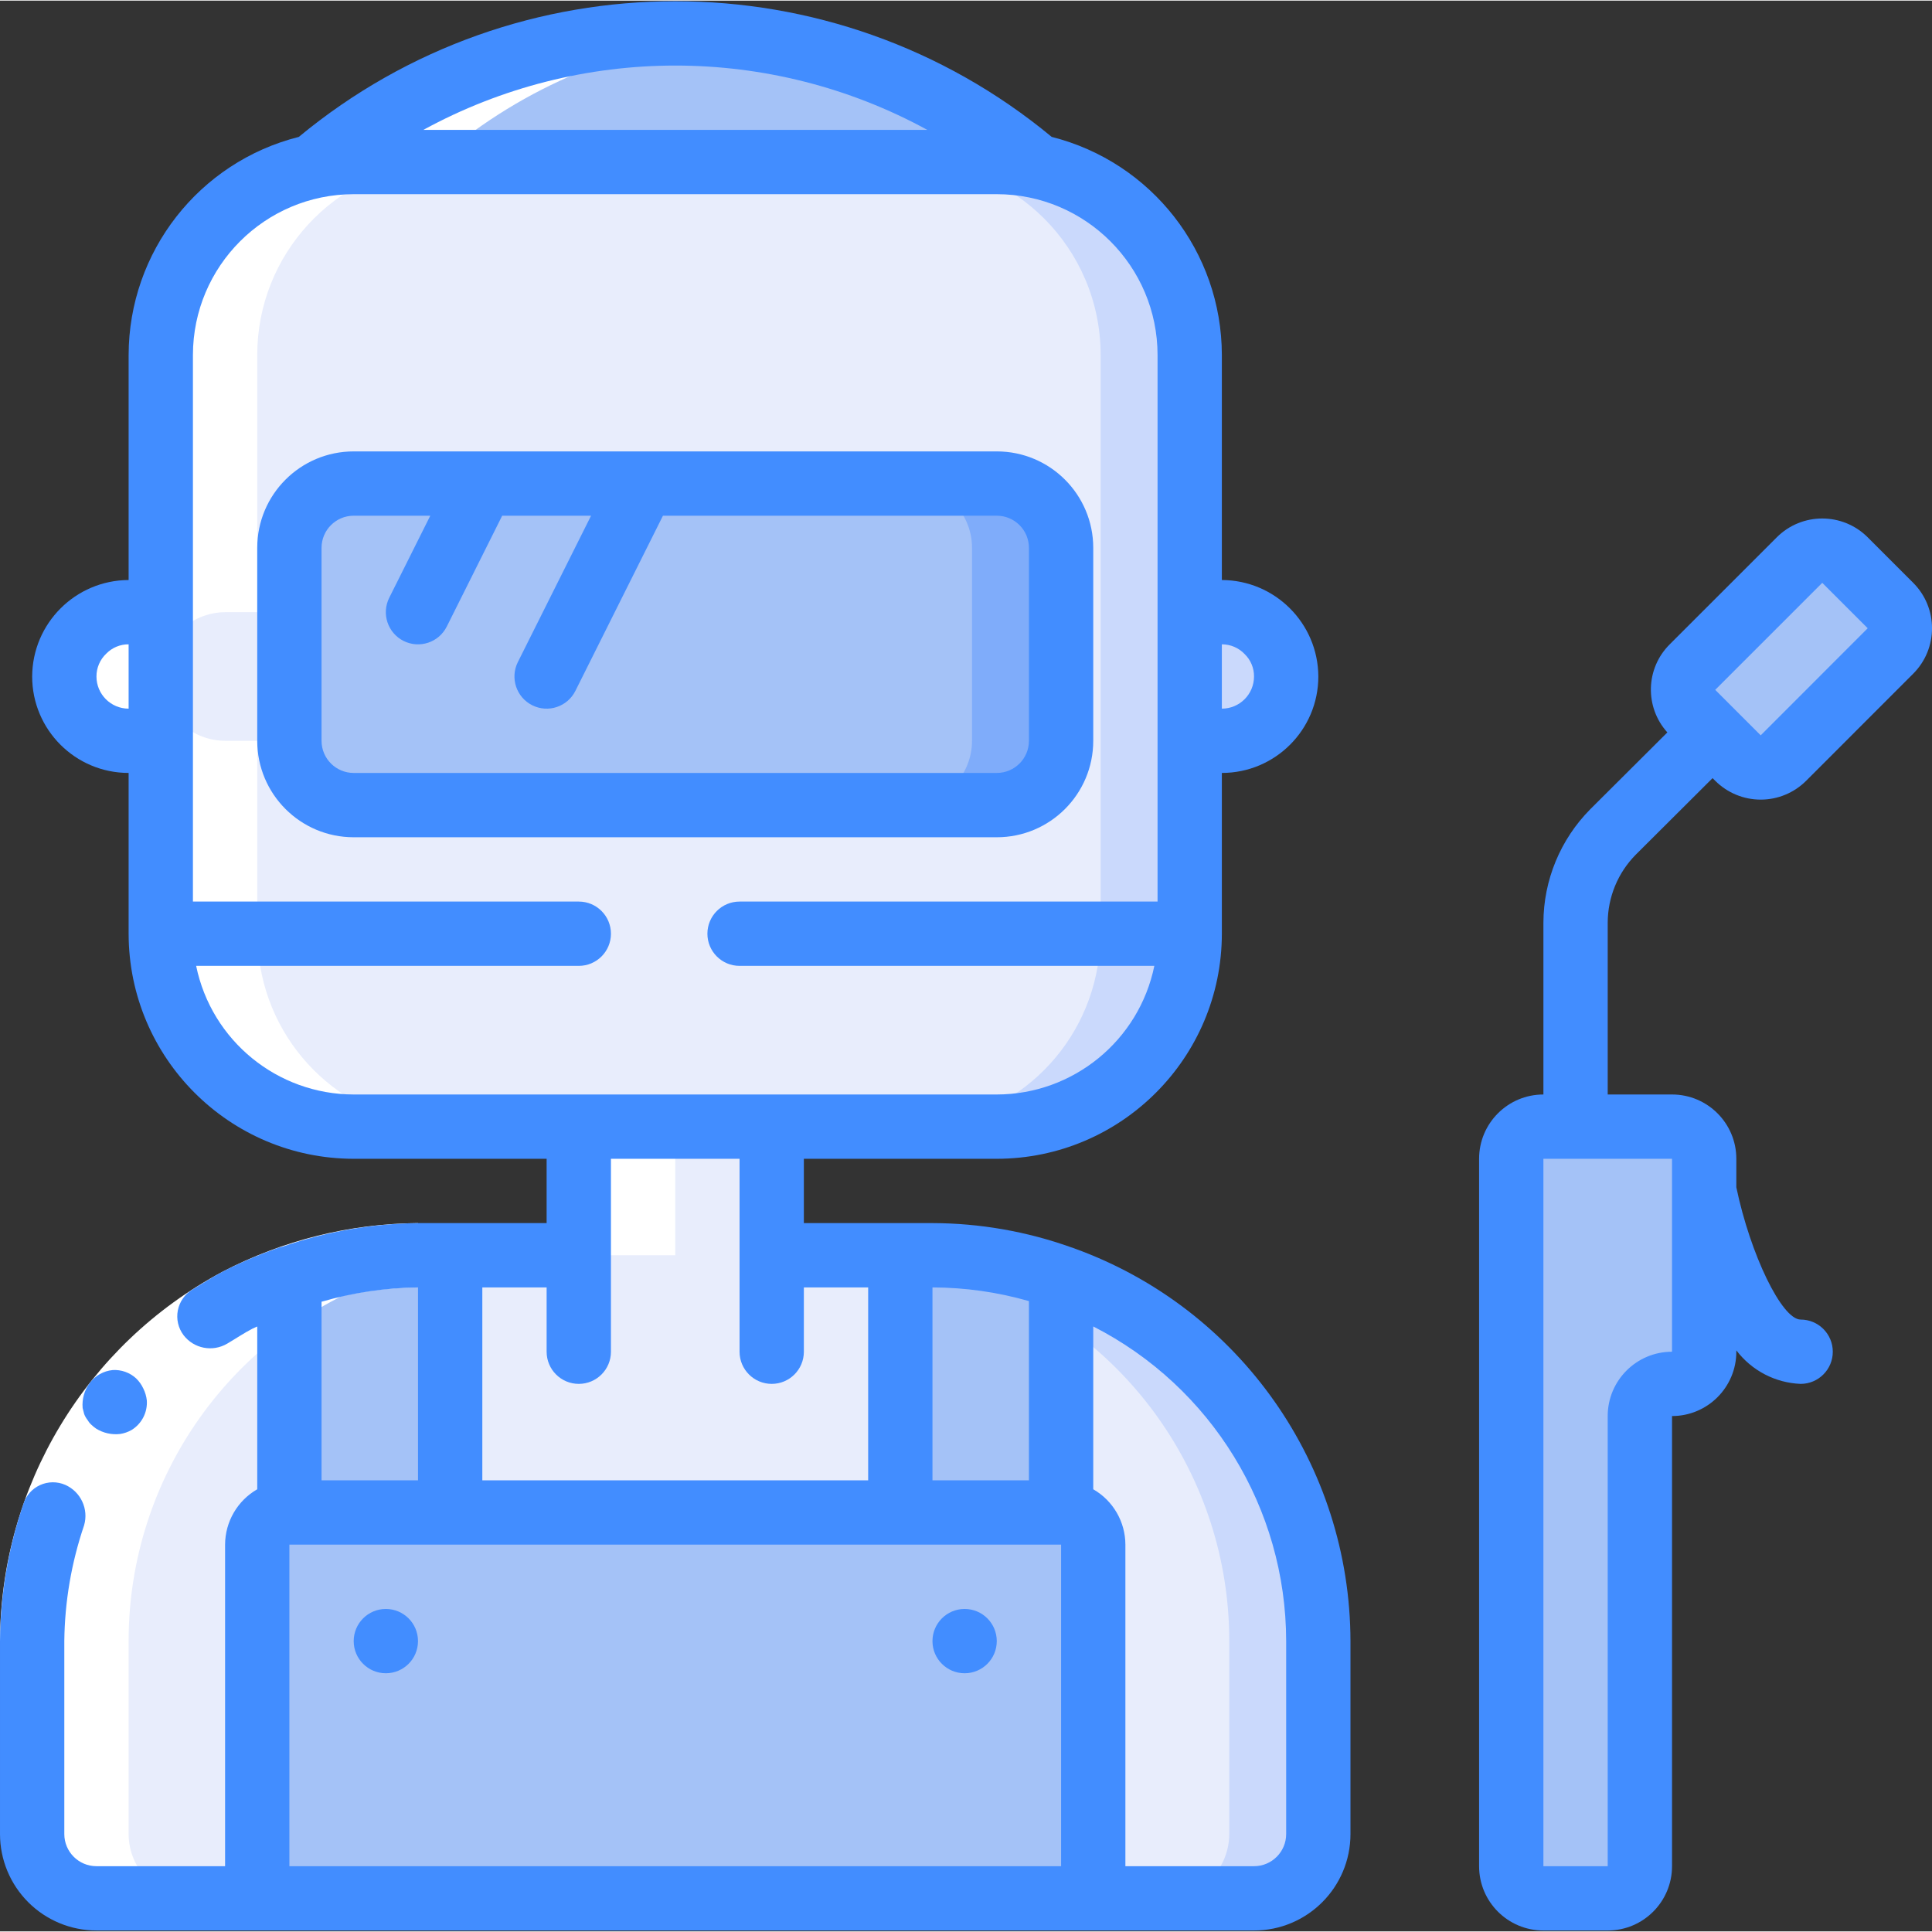<svg height="504pt" viewBox="0 0 504.325 504" width="504pt" xmlns="http://www.w3.org/2000/svg"><rect x="0" y="0" width="504.325" height="504" fill="#333333" stroke="none"/><path d="m276.984 333.301c-10.773-3.855-22.133-5.816-33.574-5.793h-134.297c-11.441-.023-22.801 1.938-33.574 5.793-40.254 14.191-67.172 52.242-67.145 94.93v50.359c.027 9.258 7.527 16.758 16.785 16.785h302.164c9.262-.027 16.758-7.527 16.789-16.785v-50.359c.023-42.688-26.895-80.738-67.148-94.93zm0 0" fill="#bdc3c7"/><path d="m344.133 428.23v50.359c-.031 9.258-7.527 16.758-16.789 16.785h-302.164c-9.258-.027-16.758-7.527-16.785-16.785v-50.359c-.027-42.688 26.891-80.738 67.145-94.93l41.969-5.793h117.508l41.969 5.793c40.254 14.191 67.172 52.242 67.148 94.93zm0 0" fill="#cad9fc"/><path d="m320.883 428.23v50.359c-.027 9.258-7.527 16.758-16.789 16.785h-278.914c-9.258-.027-16.758-7.527-16.785-16.785v-50.359c-.027-42.688 26.891-80.738 67.145-94.93l41.969-5.793h94.258l41.969 5.793c40.254 14.191 67.172 52.242 67.148 94.93zm0 0" fill="#e8edfc"/><path d="m201.441 352.688v-70.875h-50.359v70.875zm0 0" fill="#e8edfc"/><path d="m117.508 327.508v67.148h-41.969v-61.355c10.773-3.855 22.133-5.816 33.574-5.793zm0 0" fill="#a4c2f7"/><path d="m276.984 333.301v61.355h-41.969v-67.148h8.395c11.441-.023 22.801 1.938 33.574 5.793zm0 0" fill="#a4c2f7"/><path d="m75.539 394.656h201.445c4.637 0 8.395 3.758 8.395 8.391v92.328h-218.23v-92.328c0-4.633 3.758-8.391 8.391-8.391zm0 0" fill="#a4c2f7"/><path d="m481.602 146.031 11.871 11.871c3.277 3.277 3.277 8.594 0 11.871l-27.938 27.938c-3.277 3.277-8.594 3.277-11.871 0l-11.871-11.871c-3.277-3.277-3.277-8.594 0-11.871l27.938-27.938c3.277-3.277 8.594-3.277 11.871 0zm0 0" fill="#a4c2f7"/><path d="m41.969 193.211h-8.395c-9.262-.027-16.758-7.527-16.789-16.785.07-9.242 7.547-16.719 16.789-16.785h8.395" fill="#cad9fc"/><path d="m310.559 193.211h8.391c9.262-.027 16.762-7.527 16.789-16.785-.07-9.242-7.543-16.719-16.789-16.785h-8.391" fill="#cad9fc"/><path d="m81.836 48.008c24.922-25.273 58.934-39.5 94.426-39.5 35.492 0 69.504 14.227 94.426 39.5zm0 0" fill="#a4c2f7"/><path d="m310.559 92.492v151.082c.004 2.812-.246 5.625-.758 8.391-4.059 24.23-25.035 41.98-49.605 41.969h-167.867c-24.566.012-45.547-17.738-49.605-41.969-.508-2.766-.762-5.578-.754-8.391v-151.082c0-27.816 22.547-50.363 50.359-50.363h167.867c27.816 0 50.363 22.547 50.363 50.363zm0 0" fill="#cad9fc"/><path d="m287.309 92.492v151.082c.004 2.812-.246 5.625-.758 8.391-4.059 24.23-25.035 41.98-49.605 41.969h-144.617c-24.566.012-45.547-17.738-49.605-41.969-.508-2.766-.762-5.578-.754-8.391v-151.082c0-27.816 22.547-50.363 50.359-50.363h144.617c27.816 0 50.363 22.547 50.363 50.363zm0 0" fill="#e8edfc"/><path d="m92.328 126.066h167.867c9.273 0 16.789 7.516 16.789 16.785v50.359c0 9.273-7.516 16.789-16.789 16.789h-167.867c-9.27 0-16.789-7.516-16.789-16.789v-50.359c0-9.27 7.52-16.785 16.789-16.785zm0 0" fill="#7facfa"/><path d="m92.328 126.066h144.617c9.273 0 16.789 7.516 16.789 16.785v50.359c0 9.273-7.516 16.789-16.789 16.789h-144.617c-9.27 0-16.789-7.516-16.789-16.789v-50.359c0-9.27 7.52-16.785 16.789-16.785zm0 0" fill="#a4c2f7"/><path d="m444.852 302.328v50.359c0 4.637-3.758 8.395-8.391 8.395-4.637 0-8.395 3.758-8.395 8.395v117.508c0 4.633-3.758 8.391-8.395 8.391h-16.785c-4.637 0-8.395-3.758-8.395-8.391v-184.656c0-4.637 3.758-8.395 8.395-8.395h33.574c4.633 0 8.391 3.758 8.391 8.395zm0 0" fill="#a4c2f7"/><path d="m25.18 495.375h25.18c-9.258-.027-16.758-7.527-16.785-16.785v-50.359c-.023-42.688 26.891-80.738 67.148-94.93 10.77-3.855 22.129-5.816 33.574-5.793h-25.184c-11.441-.023-22.801 1.938-33.574 5.793-40.254 14.191-67.172 52.242-67.145 94.93v50.359c.027 9.258 7.527 16.758 16.785 16.785zm0 0" fill="#fff"/><path d="m33.574 193.211h8.395v50.363c-.008 2.812.246 5.625.754 8.391 4.059 24.23 25.039 41.98 49.605 41.969h25.18c-24.566.012-45.543-17.738-49.605-41.969-.508-2.766-.762-5.578-.754-8.391v-50.363h-8.395c-9.258-.027-16.758-7.527-16.785-16.785.066-9.242 7.543-16.719 16.785-16.785h8.395v-67.148c.02-26.203 20.133-48.012 46.246-50.152 21.066-18.668 47.457-30.258 75.457-33.137-4.145-.402-8.344-.645-12.59-.645-32.48.18-63.781 12.191-88.047 33.781-26.113 2.141-46.227 23.949-46.246 50.152v67.148h-8.395c-9.242.066-16.719 7.543-16.789 16.785.031 9.258 7.527 16.758 16.789 16.785zm0 0" fill="#fff"/><path d="m151.082 327.508h25.18v-33.574h-25.18zm0 0" fill="#fff"/><path d="m0 428.23c.133-40.367 22.43-77.395 58.039-96.398 15.777-8.234 33.281-12.594 51.074-12.719v16.789c-15.047.121-29.852 3.809-43.199 10.758-30.133 16.086-49 47.414-49.129 81.57zm0 0" fill="#fff"/><g fill="#428dff"><path d="m109.113 428.23c0 4.633-3.758 8.391-8.391 8.391-4.637 0-8.395-3.758-8.395-8.391 0-4.637 3.758-8.395 8.395-8.395 4.633 0 8.391 3.758 8.391 8.395zm0 0"/><path d="m260.195 428.23c0 4.633-3.758 8.391-8.391 8.391-4.637 0-8.395-3.758-8.395-8.391 0-4.637 3.758-8.395 8.395-8.395 4.633 0 8.391 3.758 8.391 8.395zm0 0"/><path d="m23.777 371.684c.406.391.844.75 1.312 1.074 1.867 1.164 4.074 1.656 6.258 1.402 1.055-.16 2.066-.508 2.988-1.035 2.668-1.633 4.207-4.617 3.988-7.738-.121-1.078-.43-2.125-.914-3.098-.465-.996-1.105-1.898-1.898-2.66-1.656-1.512-3.855-2.289-6.094-2.156-2.375.23-4.543 1.449-5.977 3.355-1.41 1.883-2.074 4.215-1.871 6.559l.402 1.566c.203.539.484 1.043.84 1.496.258.457.582.875.965 1.234zm0 0"/><path d="m25.18 503.77h302.164c13.906 0 25.18-11.273 25.18-25.18v-50.359c-.078-45.895-28.844-86.84-71.988-102.477-.273-.117-.555-.215-.84-.293-11.645-4.172-23.918-6.32-36.285-6.348h-33.574v-16.785h50.359c32.434-.039 58.719-26.32 58.754-58.754v-41.969c13.91 0 25.184-11.273 25.184-25.18-.062-13.883-11.301-25.121-25.184-25.18v-58.754c-.047-26.898-18.336-50.332-44.418-56.918-57-47.215-139.527-47.215-196.531 0-26.082 6.578-44.379 30.016-44.426 56.918v58.754c-13.879.066-25.113 11.301-25.18 25.18 0 13.906 11.273 25.18 25.18 25.18v41.969c.035 32.434 26.32 58.715 58.754 58.754h50.359v16.785h-33.574c-12.035.137-23.969 2.211-35.344 6.145-.672.129-1.328.336-1.957.613-4.719 1.676-9.32 3.668-13.773 5.961-2.684 1.398-5.211 3.086-7.82 4.633-1.98 1.191-3.359 3.168-3.801 5.438-.438 2.266.102 4.617 1.492 6.461 2.688 3.516 7.578 4.465 11.391 2.219 2.207-1.293 4.34-2.746 6.613-3.922.395-.207.84-.352 1.234-.555v42.488c-5.176 2.977-8.375 8.484-8.395 14.453v83.938h-33.574c-4.637 0-8.395-3.758-8.395-8.395v-50.359c.109-10.285 1.852-20.484 5.164-30.219 1.234-4.246-.855-8.754-4.895-10.559-2.109-.926-4.52-.906-6.617.055-2.094.961-3.68 2.777-4.352 4.98-3.93 11.512-5.984 23.578-6.086 35.742v50.359c0 6.68 2.652 13.082 7.375 17.805 4.723 4.723 11.129 7.375 17.805 7.375zm310.559-75.539v50.359c0 4.637-3.758 8.395-8.395 8.395h-33.574v-83.938c-.016-5.969-3.215-11.477-8.391-14.453v-42.504c30.871 15.758 50.32 47.477 50.359 82.141zm-67.148-88.754v46.785h-25.18v-50.359c8.52.02 16.992 1.223 25.18 3.574zm56.336-168.875c1.566 1.531 2.441 3.633 2.418 5.824 0 4.637-3.758 8.395-8.395 8.395v-16.789c2.262-.008 4.426.922 5.977 2.57zm-82.867-136.863h-131.543c40.992-22.383 90.551-22.383 131.543 0zm-216.879 142.688c-.008-2.262.922-4.426 2.57-5.977 1.531-1.562 3.633-2.438 5.824-2.418v16.789c-4.637 0-8.395-3.758-8.395-8.395zm26.02 75.539h99.883c4.637 0 8.395-3.758 8.395-8.391 0-4.637-3.758-8.395-8.395-8.395h-100.723v-142.688c.027-23.168 18.801-41.941 41.969-41.969h167.867c23.168.027 41.941 18.801 41.969 41.969v142.688h-109.113c-4.637 0-8.395 3.758-8.395 8.395 0 4.633 3.758 8.391 8.395 8.391h108.273c-4.016 19.527-21.191 33.551-41.129 33.574h-167.867c-19.934-.023-37.113-14.047-41.129-33.574zm99.883 109.117c4.637 0 8.395-3.758 8.395-8.395v-50.359h33.574v50.359c0 4.637 3.758 8.395 8.391 8.395 4.637 0 8.395-3.758 8.395-8.395v-16.785h16.785v50.359h-100.719v-50.359h16.785v16.785c0 4.637 3.758 8.395 8.395 8.395zm-41.969-25.18v50.359h-25.18v-46.625c8.188-2.371 16.656-3.625 25.18-3.734zm-33.574 67.145h201.445v83.938h-201.445zm0 0"/><path d="m285.379 193.211v-50.359c0-13.906-11.277-25.18-25.184-25.18h-167.867c-13.906 0-25.18 11.273-25.18 25.18v50.359c0 13.91 11.273 25.184 25.18 25.184h167.867c13.906 0 25.184-11.273 25.184-25.184zm-201.445 0v-50.359c0-4.637 3.758-8.395 8.395-8.395h19.992l-10.719 21.43c-2.07 4.148-.387 9.191 3.762 11.266 4.148 2.07 9.191.387 11.262-3.762l14.465-28.934h23.199l-19.113 38.215c-2.07 4.152-.387 9.195 3.762 11.266 4.148 2.074 9.191.391 11.262-3.762l22.855-45.719h87.141c4.637 0 8.395 3.758 8.395 8.395v50.359c0 4.637-3.758 8.395-8.395 8.395h-167.867c-4.637 0-8.395-3.758-8.395-8.395zm0 0"/><path d="m487.543 140.098c-6.559-6.551-17.184-6.551-23.738 0l-27.941 27.934c-6.312 6.27-6.586 16.391-.621 22.992l-20.078 20.008c-7.84 7.895-12.254 18.562-12.277 29.688v44.82c-9.273 0-16.789 7.516-16.789 16.789v184.656c0 9.27 7.516 16.785 16.789 16.785h16.785c9.27 0 16.789-7.516 16.789-16.785v-117.508c9.27 0 16.785-7.516 16.785-16.789v-.359c4.008 5.277 10.164 8.492 16.785 8.754 4.637 0 8.395-3.758 8.395-8.395s-3.758-8.395-8.395-8.395c-4.91 0-13.125-16.996-16.785-34.527v-7.438c0-9.273-7.516-16.789-16.785-16.789h-16.789v-44.82c.012-6.672 2.652-13.074 7.352-17.809l20.02-19.953.688.688c3.148 3.152 7.422 4.922 11.875 4.922s8.723-1.77 11.871-4.922l27.934-27.941c6.555-6.555 6.555-17.18 0-23.734zm-51.082 212.59c-9.273 0-16.789 7.516-16.789 16.789v117.508h-16.785v-184.656h33.574zm23.148-160.902-6.582-6.578-.125-.129-5.164-5.168 27.941-27.934 11.863 11.859zm0 0"/></g></svg>